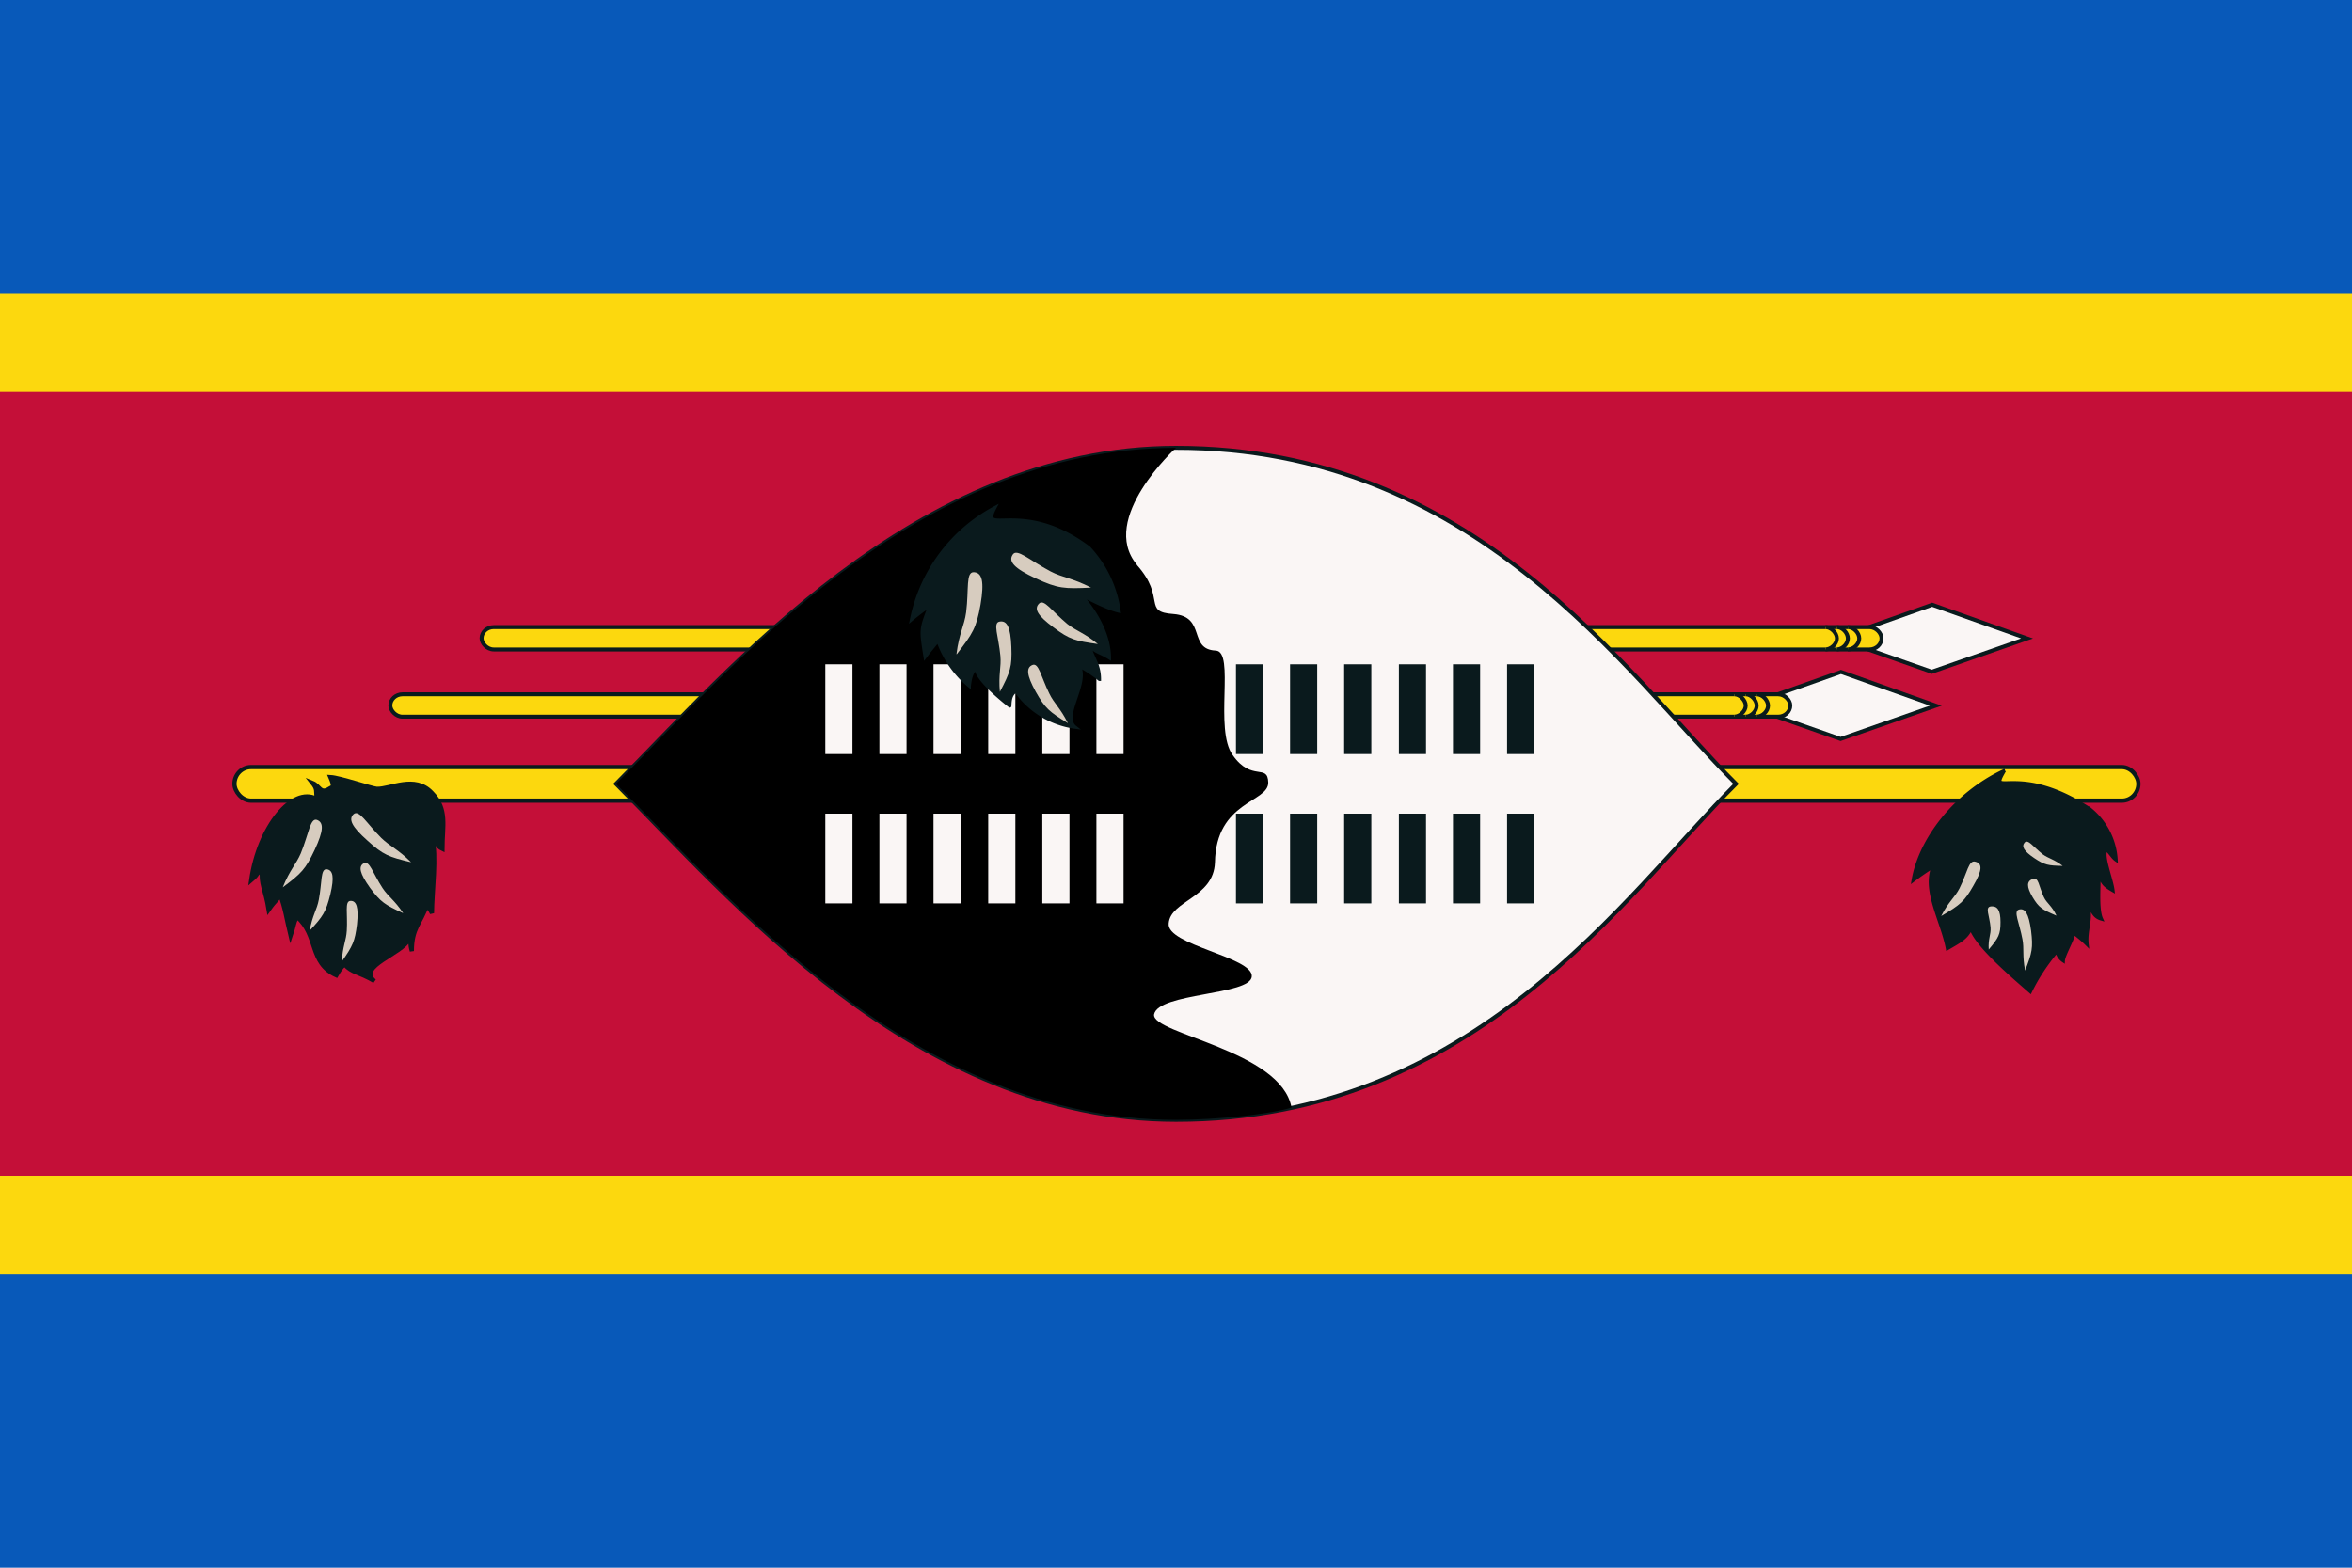 <svg xmlns="http://www.w3.org/2000/svg" xmlns:xlink="http://www.w3.org/1999/xlink" width="900" height="600"><path fill="#0859b9" d="M0 0h900v600H0z"/><path fill="#fcd80e" d="M0 112.5h900v375H0z"/><path fill="#c40f38" d="M0 150h900v300H0z"/><g fill="#fcd80e" stroke="#0a1a1d" stroke-width="1.008" transform="scale(1.5)"><g id="a"><path fill="#faf6f5" d="m492.9 154.3-24.3 8.6 24.2 8.5 24.3-8.5z"/><rect width="357.13" height="5.714" x="122.85" y="160" rx="3.106" ry="2.857"/><path d="M471.4 165.7c1.5 0 2.9-1.4 2.9-2.8s-1.4-2.9-2.9-2.9m-2.8 5.7c1.4 0 2.8-1.4 2.8-2.8s-1.4-2.9-2.8-2.9m-2.9 5.7c1.4 0 2.9-1.4 2.9-2.8s-1.5-2.9-2.9-2.9"/></g><use xlink:href="#a" width="100%" height="100%" x="-23.27" y="17.15"/><rect width="485.7" height="8.571" x="59.812" y="195.72" stroke-width="1.08" rx="4.224" ry="4.286"/></g><path fill="#faf6f5" stroke="#0a1a1d" stroke-width="1.512" d="M664.3 300c-42.9 42.9-100 128.6-214.3 128.6-100 0-171.4-85.7-214.3-128.6C278.6 257.1 350 171.4 450 171.4c114.3 0 171.4 85.7 214.3 128.6z"/><path d="M435 216.2c11.4 12.8 2 18 14 18.8 12.7 1 5.5 13.5 16.2 14 7.5.3-.7 30.2 6.5 40 7.3 10.4 13.4 3 13.6 10.5.1 7.7-20 7-20.4 30.6-.5 13.6-17 14.5-17.7 23.3-1 8.3 32.3 12.9 31.8 20.3-.4 7.3-35.9 6.2-37.4 14.6-.8 7.5 48.7 13.7 52.6 35.6-7.3 2.4-28.3 4.7-44.2 4.7-100 0-171.4-85.8-214.3-128.6C278.6 257 350 171.4 450 171.4c0 0-29.7 27.1-15 44.7z"/><g stroke="#faf6f5" transform="scale(1.5)"><g id="d" stroke-width="6.927"><g id="c"><path id="b" d="M214 192.4v-22.9m13.8 0v22.9m13.8-22.9v22.9"/><use xlink:href="#b" width="100%" height="100%" y="38.1"/></g><use xlink:href="#c" width="100%" height="100%" x="41.56"/></g></g><use xlink:href="#d" width="100%" height="100%" x="104.76" stroke="#0a1a1d" transform="scale(1.5)"/><path fill="#0a1a1d" stroke="#0a1a1d" stroke-width="1.282" d="M767 294.9c-6.5 11.2 5-3.7 33 15a27 27 0 0 1 9.7 19.2c-1.3-.9-2.3-2.8-3.7-4-2 2 2 11.3 2.5 15.7-4.4-2.5-4-3.6-5.4-6.6.3 3.6-.8 13.6 1 17.5-3.5-1-3.2-3.8-5-4.3 1.2 4.3-1.1 9-.5 14-2-2-4.2-3.6-5.1-4.4-.2 2.4-3.9 8.5-4 10.7a5.6 5.6 0 0 1-2.4-3.7 74 74 0 0 0-10.2 15.5c-5.8-5.1-20.7-17.6-22.7-24.3-1.7 3.8-4.2 5-9 7.8-2-10.5-9.3-22.3-5.4-31.4a94 94 0 0 0-7.7 5.3c2.6-15.3 15.8-33.1 35-42z"/><path fill="#d7ccbf" d="M742.8 350.6c2.7-5.4 5.2-7.1 7-10.6 3-6 3.5-11 6.1-10.2 2.7.7 2.7 3.2-.8 9.2-3.4 6-5 7.3-12.3 11.6zm18.2 12.8c-.3-4 .9-5.8.7-8.4-.4-4.7-2.3-7.9.2-8.1 2.4-.2 3.6 1.4 3.6 6 0 4.7-.7 6-4.5 10.5zm13.9 8c-1.1-5.7-.3-8.2-1-11.9-1.2-6.5-3.6-10.8-1.3-11.4s3.7 1.5 4.6 8.1c.8 6.6.4 8.4-2.3 15.3zm14.4-40c-3.4-2.6-5.4-2.8-7.6-4.4-3.8-3-5.7-6-7-4.5-1.2 1.5-.3 3.2 3.7 5.9s5.4 2.9 10.9 3zm-2.4 19c-1.8-3.8-3.7-4.7-4.8-7-2-4.3-2-7.9-4.3-7s-2.4 2.9 0 7c2.4 4 3.6 4.7 9 7z"/><path fill="#0a1a1d" stroke="#0a1a1d" stroke-width="1.601" d="M121.2 305.7c-.4-3.2.3-3.6-1.7-6.1 3 1.2 3 4.5 6.6 2.2 1.3-.7 1.9-.7.3-4.4 3.7.2 15.9 4.4 17.8 4.5 5.2.2 14.5-5.4 21 1.5 6.2 6.3 4.1 12.8 4.1 21.5-2.5-1.2-1.3-1.7-4-4.9 2 7.7 0 21.4 0 29.5-1-2-.9-1.1-1.9-3.1-2.6 7.3-5.8 8.8-5.8 17.6-1-3.5 0-2.7-1.1-4.5-2.6 5.6-20 10.4-13.2 16-6-3.5-8.7-3.2-11.4-6.3-1.2.7-2.1 2.2-3.2 4.1-10.6-4.8-6.8-15.3-15.1-22.4-1.5 3-.8 2.6-2.4 7.3-1.6-6.6-2.1-10.8-4-15.7-1.6 2.7-1.5 1.6-4.4 5.7-1.3-8-3.2-10-2.5-15.3-3.1 2.2-1 1.3-4.2 4 3-20.7 15.8-36 25-31.2z"/><path fill="#d7ccbf" d="M108.2 339.6c2.7-6.7 5.1-8.8 6.9-13 3.1-7.6 3.6-13.7 6.2-12.8 2.6 1 2.6 4-.9 11.5-3.5 7.4-5.1 9-12.2 14.3zm10.3 16.7c1-6 2.8-8.1 3.5-12 1.3-6.8.6-11.8 3-11.6 2.4.3 3 2.9 1.4 9.6-1.7 6.8-2.8 8.4-8 14zm12.3 11.7c.3-5.8 1.7-8.1 1.9-11.8.4-6.6-.9-11.3 1.4-11.4s3.2 2.4 2.5 9c-.8 6.5-1.6 8.2-5.8 14.2zm26.5-38c-5-5-8-6-11.4-9.3-5.7-5.7-8.5-11-10.6-9.1-2 1.9-.8 4.7 5.3 10.1 6 5.5 8.2 6.3 16.7 8.3zm-3 19.5c-3.3-5-5.8-6.4-7.9-9.6-3.8-5.8-5-10.7-7.2-9.5-2.1 1.2-1.6 3.8 2.4 9.4 4.1 5.5 5.7 6.5 12.7 9.7z"/><path fill="#0a1a1d" stroke="#0a1a1d" stroke-width="1.239" d="M380.7 194.3c-6 11.4 10.4-3.9 36 15.4a44.2 44.2 0 0 1 11.5 24.2c-5.4-1.2-15-6.6-15-6.6s11.3 11.4 11.3 24.5c-4-2.5-6-2.2-7.4-5.2 0 4.2 3.6 6.9 3.6 13.4a53 53 0 0 0-7.8-5.2c3.8 6.6-6.9 19.3-1.5 23.5a33.3 33.3 0 0 1-22.7-13.8c-2 1.3-2.2 3.4-2.3 5.7.3.2-14.2-10.8-12.8-15-2 2.7-2.3 4.2-2.7 7.3a39.6 39.6 0 0 1-12-17.3c-2.3 3-2.5 3-4.9 6.2-1.7-10.8-1.7-10.4 1.8-19.6a86.2 86.2 0 0 0-7 5.3 62.5 62.5 0 0 1 31.9-42.8z"/><path fill="#d7ccbf" d="M366 250.3c1-7.9 3-10.8 3.7-16 1.1-8.9-.2-15.5 3-15.3 3.1.2 4 3.5 2.5 12.4-1.6 9-3 11.1-9.1 19zm16.6 14.5c-.6-6.6.6-9.5.2-13.8-.7-7.5-3-12.7-.3-13.1 2.8-.5 4.2 2 4.5 9.7.3 7.6-.4 9.6-4.4 17.2zm26 11.9c-2.9-5.8-5.3-7.5-7.1-11.3-3.2-6.5-4-11.8-6.4-10.9-2.5 1-2.3 3.8 1.2 10.2 3.6 6.4 5.2 7.7 12.2 12zm8.9-51.8c-7.2-3.7-10.9-3.8-15.5-6.2-8.1-4.3-12.9-9-14.5-6.4-1.7 2.6.5 5.2 8.9 9.1s11 4 21 3.5zm2.6 21.6c-5.2-4.3-8.3-5-11.7-7.7-6-5-8.9-9.7-10.8-7.8-2 2-.7 4.5 5.5 9.1 6.2 4.7 8.4 5.2 17 6.4z"/></svg>